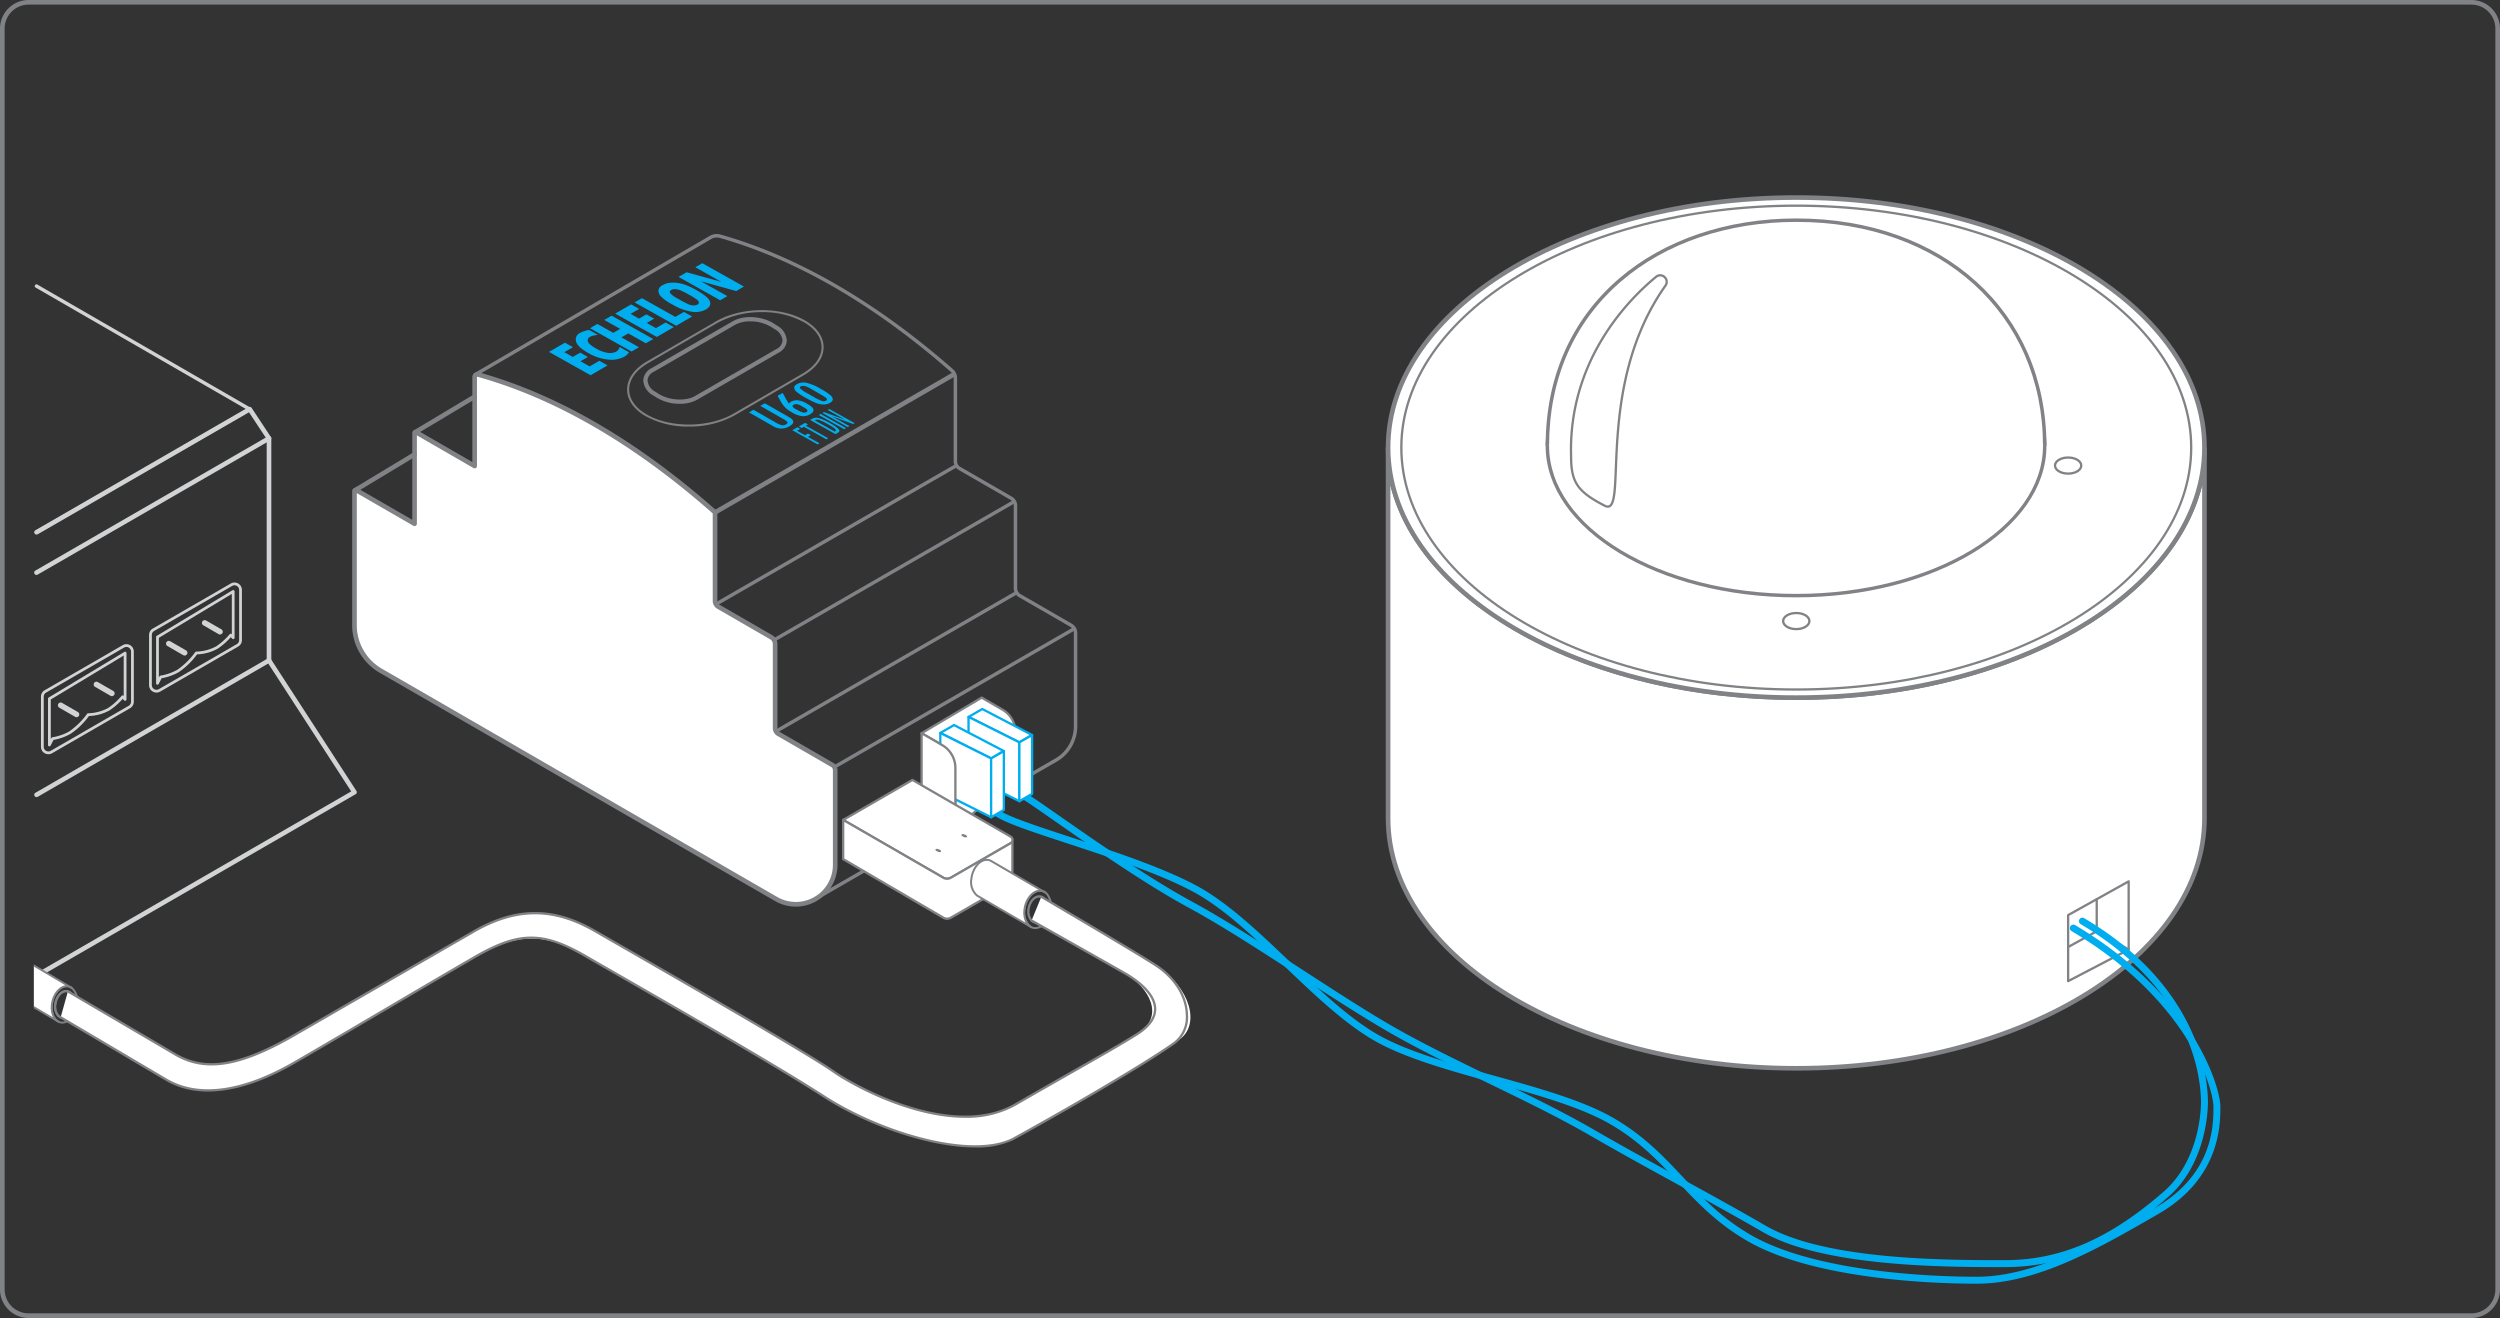 <svg xmlns="http://www.w3.org/2000/svg" xmlns:xlink="http://www.w3.org/1999/xlink" width="190.353mm" height="100.353mm" viewBox="0 0 539.583 284.465"><rect x="0" y="0" width="539.583" height="284.465" fill="#333333" stroke="none"/><defs><style>.cls-1{fill:none;}.cls-2{clip-path:url(#clip-path);}.cls-3{fill:#fff;}.cls-4{fill:#808285;}.cls-5{fill:#00aeef;}.cls-6{fill:#d1d3d4;}</style><clipPath id="clip-path"><rect class="cls-1" x="7.306" y="0.5" width="531.777" height="283.465" rx="5.633" ry="5.633"/></clipPath></defs><title>10. Echelon à réseau LON</title><g id="Layer_2" data-name="Layer 2"><g id="_10._Echelon_à_réseau_LON" data-name="10. Echelon à réseau LON"><g id="Expanded"><rect class="cls-1" x="0.5" y="0.5" width="538.583" height="283.465" rx="5.669" ry="5.669"/><g class="cls-2"><path class="cls-3" d="M299.594,176.605c0,29.805,39.444,53.967,88.101,53.967s88.101-24.162,88.101-53.967v-80c0,29.805-39.444,53.967-88.101,53.967s-88.101-24.162-88.101-53.967Z"/><path class="cls-4" d="M387.695,231.072c-48.855,0-88.601-24.434-88.601-54.467v-80h1c0,29.481,39.298,53.467,87.601,53.467s87.601-23.985,87.601-53.467h1v80C476.296,206.639,436.55,231.072,387.695,231.072ZM300.095,104.797v71.809c0,29.481,39.298,53.467,87.601,53.467s87.601-23.985,87.601-53.467V104.797c-6.447,26.16-43.275,46.275-87.601,46.275S306.542,130.957,300.095,104.797Z"/><ellipse class="cls-3" cx="387.695" cy="96.605" rx="88.101" ry="53.967"/><path class="cls-4" d="M387.695,151.072c-48.855,0-88.601-24.434-88.601-54.467s39.746-54.467,88.601-54.467,88.601,24.434,88.601,54.467S436.55,151.072,387.695,151.072Zm0-107.934c-48.303,0-87.601,23.985-87.601,53.467s39.298,53.467,87.601,53.467,87.601-23.985,87.601-53.467S435.998,43.139,387.695,43.139Z"/><path class="cls-4" d="M387.695,136.032c-1.73,0-3.085-.873-3.085-1.987s1.355-1.986,3.085-1.986,3.085.872,3.085,1.986S389.425,136.032,387.695,136.032Zm0-3.474c-1.401,0-2.585.681-2.585,1.486s1.183,1.487,2.585,1.487,2.585-.681,2.585-1.487S389.097,132.559,387.695,132.559Z"/><path class="cls-4" d="M446.372,102.471c-1.73,0-3.084-.872-3.084-1.986s1.355-1.986,3.084-1.986,3.085.872,3.085,1.986S448.102,102.471,446.372,102.471Zm0-3.473c-1.4,0-2.584.681-2.584,1.486s1.184,1.486,2.584,1.486,2.585-.681,2.585-1.486S447.773,98.998,446.372,98.998Z"/><path class="cls-4" d="M387.695,149.069c-47.139,0-85.489-23.535-85.489-52.464s38.35-52.464,85.489-52.464,85.489,23.535,85.489,52.464S434.834,149.069,387.695,149.069Zm0-104.428c-46.863,0-84.989,23.311-84.989,51.964s38.126,51.964,84.989,51.964,84.989-23.311,84.989-51.964S434.559,44.642,387.695,44.642Z"/><path class="cls-4" d="M446.372,212.012a.249.249,0,0,1-.25-.25v-14.25a.251.251,0,0,1,.128-.219l13.065-7.283a.257.257,0,0,1,.249.003.25.25,0,0,1,.123.216v14.717a.25.25,0,0,1-.135.222l-13.065,6.816A.251.251,0,0,1,446.372,212.012Zm.25-14.354V211.35l12.564-6.556v-14.14Z"/><path class="cls-4" d="M459.437,205.195a.248.248,0,0,1-.124-.033l-6.894-3.95a.249.249,0,0,1-.126-.217v-6.924a.25.25,0,1,1,.5,0v6.779l6.768,3.878a.25.25,0,0,1-.124.467Z"/><line class="cls-3" x1="452.543" y1="200.995" x2="446.372" y2="204.395"/><polygon class="cls-4" points="446.493 204.614 446.251 204.177 452.422 200.776 452.664 201.214 446.493 204.614"/><path class="cls-4" d="M387.644,128.932c-29.802,0-54.048-14.668-54.048-32.698s24.246-32.698,54.048-32.698,54.048,14.668,54.048,32.698S417.445,128.932,387.644,128.932Zm0-64.646c-29.389,0-53.298,14.332-53.298,31.948s23.909,31.948,53.298,31.948,53.298-14.332,53.298-31.948S417.032,64.285,387.644,64.285Z"/><path class="cls-3" d="M441.316,96.234c-.001-30.586-23.978-48.713-53.621-48.713S333.97,65.587,333.971,96.234Z"/><path class="cls-4" d="M440.941,96.233c-.001-28.461-21.896-48.338-53.246-48.338-14.736,0-28.137,4.536-37.734,12.773-10.216,8.769-15.615,21.067-15.615,35.565h-.75c0-14.724,5.489-27.219,15.877-36.134,9.733-8.354,23.308-12.954,38.223-12.954,31.791,0,53.995,20.186,53.996,49.088Z"/><path class="cls-4" d="M347.02,109.593a1.714,1.714,0,0,1-.772-.215c-5.952-3.06-7.405-5.196-7.405-10.882-.627-20.982,12.681-34.219,18.432-38.936a1.597,1.597,0,0,1,2.169.061A1.631,1.631,0,0,1,359.66,61.8h0c-9.621,13.621-10.263,29.615-10.646,39.171-.195,4.87-.314,7.81-1.464,8.48A1.04,1.04,0,0,1,347.02,109.593ZM358.32,59.666a1.141,1.141,0,0,0-.73.281c-5.693,4.67-18.869,17.773-18.248,38.541,0,5.512,1.333,7.462,7.134,10.444a.843.843,0,0,0,.822.087c.914-.533,1.048-3.858,1.217-8.069.386-9.611,1.031-25.697,10.737-39.44h0a1.128,1.128,0,0,0-.149-1.523A1.169,1.169,0,0,0,358.32,59.666Z"/><path class="cls-5" d="M426.604,277.067c-7.857,0-34.645-.664-49.445-9.21-6.581-3.8-10.869-8.361-15.017-12.772-4.073-4.332-8.284-8.812-14.673-12.5-6.402-3.695-16.005-6.363-25.292-8.943-9.379-2.604-19.077-5.299-25.645-9.091-6.418-3.705-12.896-9.894-19.162-15.877-6.483-6.192-13.188-12.596-19.73-16.142-7.233-3.92-18.281-7.548-27.158-10.463-7.345-2.412-13.146-4.317-15.556-5.868a.75.75,0,1,1,.812-1.262c2.248,1.447,8.255,3.421,15.212,5.705,8.934,2.934,20.052,6.585,27.404,10.569,6.718,3.641,13.496,10.114,20.051,16.375,6.201,5.923,12.614,12.048,18.876,15.663,6.402,3.696,16.008,6.364,25.296,8.944,9.377,2.606,19.073,5.299,25.641,9.09,6.58,3.799,10.868,8.36,15.016,12.771,4.072,4.332,8.284,8.812,14.674,12.501,14.479,8.359,40.933,9.009,48.695,9.009,12.766,0,25.862-7.561,38.528-14.872,12.6-7.274,12.6-17.841,12.6-21.818,0-3.923-5.448-22.999-30.62-37.917a.75.75,0,0,1,.766-1.291c25.775,15.276,31.355,35.116,31.355,39.208,0,3.812,0,15.409-13.345,23.114C453.046,269.404,439.772,277.067,426.604,277.067Z"/><path class="cls-5" d="M432.697,273.486c-12.694,0-39.11,0-52.254-7.589-6.482-3.742-12.716-7.166-18.744-10.478s-12.26-6.733-18.747-10.479c-6.463-3.731-14.153-7.469-21.59-11.083-7.458-3.624-15.169-7.371-21.676-11.128-5.855-3.381-12.407-7.634-19.343-12.138-8.192-5.319-16.663-10.818-23.769-14.67-9.462-5.129-21.12-13.261-28.835-18.643-2.919-2.035-5.225-3.644-6.667-4.572a.75.75,0,1,1,.812-1.262c1.466.944,3.781,2.56,6.713,4.604,7.687,5.361,19.304,13.465,28.691,18.554,7.157,3.879,15.653,9.396,23.87,14.73,6.92,4.492,13.455,8.735,19.276,12.097,6.46,3.73,14.148,7.465,21.581,11.078,7.461,3.625,15.175,7.374,21.684,11.133,6.474,3.737,12.699,7.156,18.72,10.463,6.035,3.314,12.275,6.742,18.771,10.493,12.796,7.388,38.939,7.388,51.504,7.388,11.994,0,22.574-4.561,34.306-14.792,7.817-6.815,8.043-17.966,8.043-19.215,0-5.425-1.873-24.233-25.971-38.515a.75.75,0,1,1,.766-1.291C474.62,212.86,476.546,232.355,476.546,237.98c0,1.319-.24,13.095-8.557,20.346C455.965,268.81,445.08,273.486,432.697,273.486Z"/><path class="cls-3" d="M180.264,186.665l0-20.45a1.298,1.298,0,0,0-.649-1.124l-11.614-6.705a1.413,1.413,0,0,1-.706-1.224V139.02a1.722,1.722,0,0,0-.861-1.492l-11.371-6.565a1.474,1.474,0,0,1-.737-1.277l0-19.101Q128.744,87.95,103.161,80.83a.566.566,0,0,0-.714.547v19.209l-12.644-7.3a.217.217,0,0,0-.326.188l0,19.576-12.544-7.243a.283.283,0,0,0-.425.245l0,28.891a11.339,11.339,0,0,0,5.669,9.82l85.332,49.266A8.504,8.504,0,0,0,180.264,186.665Z"/><path class="cls-4" d="M171.761,195.683a8.974,8.974,0,0,1-4.502-1.221l-85.332-49.267a11.869,11.869,0,0,1-5.919-10.252V106.053a.783.783,0,0,1,1.176-.678l11.794,6.809v-18.71a.717.717,0,0,1,1.076-.62L101.947,99.72V81.377a1.06,1.06,0,0,1,.424-.852,1.048,1.048,0,0,1,.925-.177c17.048,4.744,34.328,14.791,51.36,29.863a.498.498,0,0,1,.169.374v19.101a.979.979,0,0,0,.487.845l11.371,6.564a2.228,2.228,0,0,1,1.111,1.925v18.142a.917.917,0,0,0,.456.791l11.614,6.705a1.806,1.806,0,0,1,.899,1.557v20.45a9.036,9.036,0,0,1-9.004,9.018ZM77.008,106.429v28.515a10.87,10.87,0,0,0,5.419,9.387l85.332,49.267a8.004,8.004,0,0,0,12.006-6.932v-20.45a.802.802,0,0,0-.4-.691l-11.613-6.705a1.916,1.916,0,0,1-.956-1.656V139.02a1.228,1.228,0,0,0-.611-1.06l-11.371-6.564a1.979,1.979,0,0,1-.987-1.71v-18.875C136.961,95.924,119.872,86,103.027,81.311l-.08.066v19.209a.5.5,0,0,1-.75.433l-12.22-7.054V113.05a.5.5,0,0,1-.75.433Zm12.545-12.71.001.001Z"/><rect class="cls-4" x="150.312" y="95.11" width="59.904" height="0.999" transform="translate(-23.651 103.022) rotate(-30.023)"/><path class="cls-4" d="M89.647,93.769a.5.5,0,0,1-.257-.929L102.19,85.182a.5.5,0,0,1,.514.858L89.904,93.697A.491.491,0,0,1,89.647,93.769Z"/><path class="cls-4" d="M76.629,106.327a.5.5,0,0,1-.259-.928l12.849-7.753a.5.5,0,1,1,.517.856l-12.849,7.753A.499.499,0,0,1,76.629,106.327Z"/><rect class="cls-4" x="150.312" y="115.187" width="59.904" height="0.751" transform="translate(-33.624 105.49) rotate(-29.967)"/><rect class="cls-4" x="163.282" y="142.627" width="59.903" height="0.751" transform="translate(-45.597 115.637) rotate(-29.967)"/><rect class="cls-4" x="163.282" y="122.674" width="59.903" height="0.751" transform="translate(-35.631 112.97) rotate(-29.967)"/><rect class="cls-4" x="176.252" y="150.114" width="59.904" height="0.751" transform="translate(-47.603 123.116) rotate(-29.967)"/><path class="cls-4" d="M176.705,193.954a.375.375,0,0,1-.188-.7l51.525-29.709a8.077,8.077,0,0,0,3.725-6.832V136.659a1.615,1.615,0,0,0-.804-1.394l-11.055-6.382a2.227,2.227,0,0,1-1.111-1.924V109.142a1.48,1.48,0,0,0-.736-1.277l-11.159-6.441a2.155,2.155,0,0,1-1.074-1.86l.001-17.936a1.824,1.824,0,0,0-.622-1.371c-16.558-14.505-33.344-24.232-49.892-28.911a2.327,2.327,0,0,0-1.785.23l-50.723,29.58a.375.375,0,1,1-.377-.648l50.724-29.581a3.08,3.08,0,0,1,2.364-.303c16.657,4.711,33.54,14.491,50.183,29.069a2.575,2.575,0,0,1,.878,1.936l-.001,17.936a1.399,1.399,0,0,0,.699,1.21l11.159,6.442a2.232,2.232,0,0,1,1.111,1.927V126.96a1.473,1.473,0,0,0,.736,1.273l11.055,6.383a2.366,2.366,0,0,1,1.179,2.043v20.054a8.832,8.832,0,0,1-4.085,7.473l-51.54,29.719A.385.385,0,0,1,176.705,193.954Z"/><path class="cls-4" d="M146.72,87.155a9.635,9.635,0,0,1-5.06-1.377l-.695-.443a3.971,3.971,0,0,1-2.126-3.254,3.139,3.139,0,0,1,1.763-2.611l17.587-10.153c2.323-1.342,6.273-1.117,8.805.5l.694.445a3.966,3.966,0,0,1,2.126,3.253,3.138,3.138,0,0,1-1.763,2.61L150.463,86.279A7.601,7.601,0,0,1,146.72,87.155Zm15.201-17.792a6.664,6.664,0,0,0-3.272.752L141.061,80.269a2.261,2.261,0,0,0-1.303,1.833,3.101,3.101,0,0,0,1.701,2.457l.695.443c2.231,1.428,5.826,1.647,7.847.478l17.587-10.154h0a2.259,2.259,0,0,0,1.303-1.833,3.097,3.097,0,0,0-1.701-2.455l-.694-.445A8.766,8.766,0,0,0,161.921,69.363Z"/><path class="cls-4" d="M148.681,92.066a18.765,18.765,0,0,1-9.518-2.346c-2.478-1.5-3.832-3.519-3.812-5.686.021-2.294,1.554-4.44,4.314-6.043L154.572,69.34c5.481-3.181,14.173-3.204,19.377-.056,2.478,1.5,3.832,3.518,3.812,5.686-.021,2.294-1.554,4.441-4.315,6.043L158.54,89.665A20.072,20.072,0,0,1,148.681,92.066Zm15.751-24.69a19.602,19.602,0,0,0-9.637,2.349L139.888,78.377c-2.62,1.52-4.073,3.531-4.093,5.662-.018,2.004,1.26,3.887,3.599,5.301,5.079,3.075,13.567,3.047,18.924-.059l14.906-8.652h0c2.62-1.52,4.074-3.531,4.094-5.662.018-2.004-1.26-3.887-3.599-5.301A18.308,18.308,0,0,0,164.432,67.376Z"/><path class="cls-3" d="M198.911,158.256l4.458,2.574a5.669,5.669,0,0,1,2.835,4.91V178.93l10.97-9.681,2-11.191a5.669,5.669,0,0,0-2.835-4.91l-4.458-2.574Z"/><path class="cls-4" d="M206.204,179.18a.233.233,0,0,1-.102-.022.248.248,0,0,1-.147-.228v-13.19a5.434,5.434,0,0,0-2.71-4.693l-4.458-2.573a.253.253,0,0,1-.125-.216.246.246,0,0,1,.123-.216l12.97-7.682a.248.248,0,0,1,.252-.002l4.458,2.574a5.936,5.936,0,0,1,2.959,5.126l-2.004,11.235a.245.245,0,0,1-.081.143l-10.969,9.681A.248.248,0,0,1,206.204,179.18Zm-6.798-20.927,4.088,2.359a5.936,5.936,0,0,1,2.96,5.127V178.376l10.488-9.257,1.984-11.105a5.428,5.428,0,0,0-2.713-4.649l-4.331-2.501Z"/><polygon class="cls-3" points="209.042 154.737 212.005 153.027 222.757 158.64 220.012 160.225 209.042 154.737"/><path class="cls-5" d="M220.012,160.476a.255.255,0,0,1-.112-.026l-10.97-5.488a.25.25,0,0,1-.013-.44l2.963-1.71a.253.253,0,0,1,.24-.005l10.752,5.613a.25.25,0,0,1,.01.439l-2.745,1.585A.25.25,0,0,1,220.012,160.476Zm-10.442-5.754,10.434,5.22,2.234-1.29-10.227-5.339Z"/><polygon class="cls-3" points="209.042 154.737 209.042 167.436 220.012 172.924 220.012 160.225 209.042 154.737"/><path class="cls-5" d="M220.012,173.174a.257.257,0,0,1-.112-.026l-10.97-5.488a.25.25,0,0,1-.138-.224V154.737a.251.251,0,0,1,.118-.213.255.255,0,0,1,.244-.011l10.97,5.488a.25.25,0,0,1,.138.224v12.698a.251.251,0,0,1-.118.213A.257.257,0,0,1,220.012,173.174Zm-10.72-5.893,10.47,5.238V160.38l-10.47-5.238Z"/><polygon class="cls-3" points="220.012 172.924 222.757 171.339 222.757 158.64 220.012 160.225 220.012 172.924"/><path class="cls-5" d="M220.012,173.174a.249.249,0,0,1-.25-.25V160.226a.252.252,0,0,1,.125-.217l2.745-1.585a.249.249,0,0,1,.25,0,.252.252,0,0,1,.125.217v12.698a.252.252,0,0,1-.125.217l-2.745,1.585A.249.249,0,0,1,220.012,173.174Zm.25-12.804v12.121l2.245-1.297V159.073Z"/><polygon class="cls-3" points="202.949 158.201 205.912 156.49 216.664 162.104 213.919 163.689 202.949 158.201"/><path class="cls-5" d="M213.919,163.939a.256.256,0,0,1-.112-.026l-10.97-5.487a.25.25,0,0,1-.013-.44l2.963-1.711a.25.25,0,0,1,.24-.005l10.752,5.613a.25.25,0,0,1,.01.439l-2.745,1.585A.25.25,0,0,1,213.919,163.939Zm-10.442-5.753,10.434,5.219,2.234-1.29-10.226-5.339Z"/><polygon class="cls-3" points="202.949 158.201 202.949 170.899 213.919 176.387 213.919 163.689 202.949 158.201"/><path class="cls-5" d="M213.919,176.638a.256.256,0,0,1-.112-.026l-10.97-5.488a.25.25,0,0,1-.138-.224V158.201a.251.251,0,0,1,.118-.213.255.255,0,0,1,.244-.011l10.97,5.487a.251.251,0,0,1,.138.224v12.699a.251.251,0,0,1-.118.213A.257.257,0,0,1,213.919,176.638Zm-10.72-5.893,10.47,5.238V163.843l-10.47-5.237Z"/><polygon class="cls-3" points="213.919 176.387 216.664 174.802 216.664 162.104 213.919 163.689 213.919 176.387"/><path class="cls-5" d="M213.919,176.638a.249.249,0,0,1-.25-.25V163.689a.252.252,0,0,1,.125-.217l2.745-1.585a.249.249,0,0,1,.25,0,.252.252,0,0,1,.125.217v12.699a.252.252,0,0,1-.125.217l-2.745,1.585A.249.249,0,0,1,213.919,176.638Zm.25-12.805v12.122l2.245-1.297V162.536Z"/><path class="cls-3" d="M198.911,158.256l4.458,2.574a5.669,5.669,0,0,1,2.835,4.91V178.93l-7.293-3.278Z"/><path class="cls-4" d="M206.204,179.18a.25.25,0,0,1-.102-.021l-7.293-3.277a.251.251,0,0,1-.147-.229V158.256a.252.252,0,0,1,.125-.217.248.248,0,0,1,.25,0l4.458,2.573a5.936,5.936,0,0,1,2.96,5.127v13.19a.25.25,0,0,1-.25.25Zm-7.043-3.69,6.793,3.053V165.739a5.434,5.434,0,0,0-2.71-4.693l-4.083-2.357Z"/><g id="_1" data-name="1"><path class="cls-3" d="M196.933,168.336l-14.948,8.63,21.605,12.474a1.633,1.633,0,0,0,1.633,0l12.906-7.451a.817.817,0,0,0,0-1.415Z"/><path class="cls-4" d="M204.407,189.908a1.88,1.88,0,0,1-.941-.252L181.86,177.183a.251.251,0,0,1,0-.434l14.948-8.63a.249.249,0,0,1,.25,0l21.196,12.237a1.067,1.067,0,0,1,0,1.849l-12.906,7.451A1.88,1.88,0,0,1,204.407,189.908Zm-21.922-12.942,21.23,12.257a1.378,1.378,0,0,0,1.383,0l12.906-7.451a.566.566,0,0,0,0-.982l-21.071-12.165Z"/><path class="cls-4" d="M212.001,193.866a2.216,2.216,0,0,1-1.69-.795,4.485,4.485,0,0,1-.861-3.48c.287-2.328,1.877-4.222,3.545-4.222a2.22,2.22,0,0,1,1.692.795,4.491,4.491,0,0,1,.859,3.48h0C215.259,191.973,213.669,193.866,212.001,193.866Zm.993-8.064c-1.457,0-2.854,1.724-3.115,3.843a4.06,4.06,0,0,0,.755,3.141,1.799,1.799,0,0,0,1.367.649c1.457,0,2.854-1.724,3.115-3.843a4.052,4.052,0,0,0-.754-3.14A1.796,1.796,0,0,0,212.994,185.802Zm2.337,3.816h0Z"/><path class="cls-4" d="M223.455,200.525a2.217,2.217,0,0,1-1.691-.795,4.487,4.487,0,0,1-.859-3.48c.287-2.328,1.877-4.222,3.545-4.222a2.217,2.217,0,0,1,1.691.795,4.487,4.487,0,0,1,.859,3.48C226.713,198.632,225.123,200.525,223.455,200.525Zm.994-8.065c-1.457,0-2.854,1.724-3.115,3.843a4.056,4.056,0,0,0,.754,3.141,1.799,1.799,0,0,0,1.367.649c1.457,0,2.854-1.724,3.115-3.843a4.056,4.056,0,0,0-.754-3.141A1.799,1.799,0,0,0,224.449,192.461Z"/><ellipse class="cls-4" cx="202.516" cy="183.564" rx="0.289" ry="0.657" transform="translate(-40.689 308.303) rotate(-69.343)"/><ellipse class="cls-4" cx="208.123" cy="180.384" rx="0.289" ry="0.657" transform="translate(-34.085 311.491) rotate(-69.343)"/><path class="cls-3" d="M218.518,181.764,205.224,189.44a1.633,1.633,0,0,1-1.633,0l-21.605-12.474v8.458l21.602,12.638a1.633,1.633,0,0,0,1.641.005l12.871-7.43a.817.817,0,0,0,.408-.706Z"/><path class="cls-4" d="M204.413,198.535a1.879,1.879,0,0,1-.951-.258L181.859,185.64a.249.249,0,0,1-.124-.216v-8.458a.252.252,0,0,1,.125-.217.249.249,0,0,1,.25,0l21.605,12.474a1.378,1.378,0,0,0,1.383,0l13.295-7.675a.248.248,0,0,1,.25,0,.252.252,0,0,1,.125.217l-.01,8.165a1.073,1.073,0,0,1-.534.924l-12.87,7.43A1.882,1.882,0,0,1,204.413,198.535ZM182.235,185.28l21.479,12.565a1.383,1.383,0,0,0,1.391.004l12.87-7.43a.57.57,0,0,0,.284-.491l.009-7.73-12.919,7.458a1.885,1.885,0,0,1-1.883,0l-21.23-12.258Z"/><path class="cls-3" d="M213.815,185.767l11.862,6.913a1.947,1.947,0,0,0-1.228-.435c-1.565,0-3.056,1.805-3.33,4.032-.224,1.816.431,3.352,1.529,3.857l-11.774-6.844a3.876,3.876,0,0,1-1.21-3.673c.274-2.227,1.765-4.032,3.33-4.032A1.917,1.917,0,0,1,213.815,185.767Z"/><path class="cls-4" d="M222.558,200.33a2.219,2.219,0,0,1-.367-.212l-11.425-6.641a4.107,4.107,0,0,1-1.316-3.886c.287-2.328,1.877-4.222,3.545-4.222a2.15,2.15,0,0,1,.912.2l.017.01,11.336,6.606a2.212,2.212,0,0,1,.552.324l-.243.355-.504-.294a1.729,1.729,0,0,0-.614-.111c-1.457,0-2.854,1.724-3.115,3.843a3.716,3.716,0,0,0,1.1,3.456l.322.188Zm-9.563-14.528c-1.457,0-2.854,1.724-3.115,3.843a3.687,3.687,0,0,0,1.119,3.47l10.347,6.013a4.918,4.918,0,0,1-.44-2.876c.27-2.194,1.698-4.002,3.258-4.203l-10.447-6.09A1.714,1.714,0,0,0,212.994,185.802Z"/><path class="cls-4" d="M223.607,199.324a1.635,1.635,0,0,1-1.249-.586,3.211,3.211,0,0,1-.62-2.491c.208-1.691,1.332-3.017,2.559-3.017h0a1.637,1.637,0,0,1,1.248.585,3.214,3.214,0,0,1,.62,2.492h0C225.958,197.999,224.834,199.324,223.607,199.324Zm.69-5.594c-.962,0-1.888,1.156-2.062,2.577a2.713,2.713,0,0,0,.499,2.1,1.151,1.151,0,0,0,.874.417c.962,0,1.887-1.156,2.062-2.577h0a2.712,2.712,0,0,0-.499-2.1A1.149,1.149,0,0,0,224.297,193.731Z"/></g><path class="cls-5" d="M131.13,78.864l-3.672,2.123-8.97-5.036,3.442-1.99,1.731.972-1.862,1.077,1.824,1.024L125.22,76.11l1.666.935-1.597.923,1.982,1.113,2.092-1.21Z"/><path class="cls-5" d="M135.75,76.027a2.552,2.552,0,0,1-1.024.963,5.879,5.879,0,0,1-3.41.621,10.455,10.455,0,0,1-4.347-1.423q-2.341-1.315-2.639-2.489a1.557,1.557,0,0,1,.881-1.856,5.948,5.948,0,0,1,1.956-.621l1.882,1.056a9.998,9.998,0,0,0-1.251.221,2.444,2.444,0,0,0-.448.202.826.826,0,0,0-.464.989q.16.627,1.705,1.494a6.974,6.974,0,0,0,2.694.992,2.996,2.996,0,0,0,1.756-.307,1.325,1.325,0,0,0,.663-.991Z"/><path class="cls-5" d="M127.336,70.836l1.591-.92,3.426,1.923,1.491-.862-3.426-1.923,1.591-.92,8.97,5.036-1.591.92-3.792-2.129-1.479.855,3.792,2.129-1.603.927Z"/><path class="cls-5" d="M145.421,70.602l-3.672,2.123-8.97-5.036,3.442-1.99,1.731.972L136.09,67.747l1.824,1.024,1.597-.923,1.666.935-1.597.923,1.982,1.113,2.092-1.21Z"/><path class="cls-5" d="M149.379,68.314l-3.442,1.99-8.97-5.036,1.579-.913,7.203,4.044,1.862-1.077Z"/><path class="cls-5" d="M145.028,65.665a8.959,8.959,0,0,1-2.436-1.751,1.778,1.778,0,0,1-.479-1.286,1.575,1.575,0,0,1,.917-1.087,3.75,3.75,0,0,1,1.415-.495,7.3,7.3,0,0,1,1.625.002,7.859,7.859,0,0,1,1.882.442,15.794,15.794,0,0,1,2.293,1.093q2.708,1.52,2.998,2.526t-.882,1.684a4.827,4.827,0,0,1-2.976.505A11.95,11.95,0,0,1,145.028,65.665Zm1.134-1.278.575.323a19.843,19.843,0,0,0,1.94,1.002,2.807,2.807,0,0,0,1.034.208,1.686,1.686,0,0,0,.857-.201.461.461,0,0,0,.267-.441.984.984,0,0,0-.435-.62,14.266,14.266,0,0,0-1.733-1.081,17.364,17.364,0,0,0-1.756-.895,3.587,3.587,0,0,0-1.129-.268,1.58,1.58,0,0,0-.898.167q-.507.293-.196.723A4.943,4.943,0,0,0,146.161,64.388Z"/><path class="cls-5" d="M160.56,61.849l-1.68.971-7.533-2.094-.024.014,5.659,3.177-1.544.893-8.984-5.044,1.739-1.005,7.418,2.063.03-.017-5.573-3.129,1.509-.872Z"/><path class="cls-5" d="M170.326,90.05q1.727.986.101,1.92a3.308,3.308,0,0,1-3.501.045l-5.268-3.009.966-.555,4.878,2.787a4.627,4.627,0,0,0,1.228.539,1.299,1.299,0,0,0,.92-.184c.318-.183.412-.357.28-.524a3.962,3.962,0,0,0-1.004-.71l-4.824-2.756.966-.555Z"/><path class="cls-5" d="M170.279,87.133a1.237,1.237,0,0,1,.419-.411,2.599,2.599,0,0,1,1.438-.329,4.898,4.898,0,0,1,2.053.751q1.291.738,1.391,1.263.101.526-.769,1.026a2.822,2.822,0,0,1-1.722.38,5.323,5.323,0,0,1-2.058-.748,9.421,9.421,0,0,1-1.157-.755,4.694,4.694,0,0,1-.751-.755,8.04,8.04,0,0,1-.655-.986l-.635-1.136,1.09-.626.806,1.467Zm1.803,1.341a5.206,5.206,0,0,0,1.207.546,1.038,1.038,0,0,0,.795-.093q.585-.336-.548-.984l-.098-.043-.114-.065-.223-.14-.108-.062a2.649,2.649,0,0,0-1.063-.409,1.118,1.118,0,0,0-.602.116q-.358.206-.245.424a1.931,1.931,0,0,0,.711.558l.109.049Z"/><path class="cls-5" d="M172.022,82.905a2.923,2.923,0,0,1,1.992-.291,10.695,10.695,0,0,1,3.19,1.356,11.483,11.483,0,0,1,2.11,1.407,1.152,1.152,0,0,1,.422.853q-.03.393-.616.729a2.706,2.706,0,0,1-1.386.345,4.504,4.504,0,0,1-1.597-.321,19.583,19.583,0,0,1-2.41-1.223,10.329,10.329,0,0,1-1.857-1.246,1.251,1.251,0,0,1-.452-.854q.001-.41.592-.749Zm3.567,1.328-.244-.139q-.802-.458-1.12-.598a2.777,2.777,0,0,0-.728-.197,1.018,1.018,0,0,0-.658.086c-.242.139-.255.319-.04.537a7.15,7.15,0,0,0,1.361.92l.222.127.244.127.244.139.574.341.168.096a10.903,10.903,0,0,0,1.699.834,1.164,1.164,0,0,0,.98-.02c.171-.098.234-.211.192-.34a1.099,1.099,0,0,0-.439-.453q-.375-.259-1.887-1.123l-.288-.165Z"/><path class="cls-5" d="M172.734,92.564l-.707.405,1.724.964.632-.362.622.348-.632.362,2.496,1.396-.41.235-5.464-3.055,1.116-.639Z"/><path class="cls-5" d="M174.391,91.615l-.47.269,4.842,2.707-.415.237-4.842-2.707-.468.268-.622-.348,1.353-.775Z"/><path class="cls-5" d="M174.861,90.642l.598-.343a1.763,1.763,0,0,1,1.237-.066,9.863,9.863,0,0,1,2.383,1.055A8.135,8.135,0,0,1,181,92.607q.407.471-.15.79l-.526.301Zm.977.077,4.349,2.432q.26-.149.224-.322t-.438-.473a13.33,13.33,0,0,0-1.336-.822,11.274,11.274,0,0,0-1.788-.859,1.171,1.171,0,0,0-.955.013Z"/><path class="cls-5" d="M176.718,89.578l.415-.238,5.464,3.055-.415.237Z"/><path class="cls-5" d="M184.458,91.33l-.326.186-4.534-1.648-.008.006,3.748,2.096-.371.213-5.464-3.055.33-.189,4.536,1.646.013-.004L178.63,88.484l.364-.208Z"/><path class="cls-1" d="M7.879,144.91l14.001-8.084a1.266,1.266,0,0,1,1.9,1.097v10.526a1.266,1.266,0,0,1-.633,1.097L7.879,158.361V171.552L58.06,142.538V94.616L7.879,123.588Zm23.388-12.772a1.267,1.267,0,0,1,.633-1.097l16.373-9.454a1.266,1.266,0,0,1,1.9,1.097v10.526a1.266,1.266,0,0,1-.633,1.097l-16.373,9.454a1.266,1.266,0,0,1-1.9-1.097Z"/><path class="cls-6" d="M7.879,211.105a.5.5,0,0,1-.25-.933l68.173-39.359L57.899,143.209l-49.77,28.775a.5.5,0,0,1-.5-.865l50.182-29.014a.501.501,0,0,1,.67.16L76.928,170.71a.5.5,0,0,1-.17.705L8.129,211.037A.496.496,0,0,1,7.879,211.105Z"/><path class="cls-6" d="M7.879,115.261a.375.375,0,0,1-.188-.7l45.458-26.244L7.691,62.071a.375.375,0,0,1,.375-.65l46.02,26.57a.376.376,0,0,1,0,.65l-46.02,26.569A.382.382,0,0,1,7.879,115.261Z"/><path class="cls-6" d="M7.879,124.088a.5.5,0,0,1-.25-.933L57.351,94.448l-3.609-5.464L8.129,115.318a.5.5,0,0,1-.5-.865L53.649,87.884a.498.498,0,0,1,.667.157l4.161,6.3a.499.499,0,0,1-.167.708L8.129,124.02A.496.496,0,0,1,7.879,124.088Z"/><path class="cls-6" d="M58.06,143.038a.5.5,0,0,1-.5-.5V94.616a.5.5,0,0,1,1,0v47.922A.5.5,0,0,1,58.06,143.038Z"/><path class="cls-6" d="M33.774,149.481a1.608,1.608,0,0,1-1.601-1.603V137.051a1.604,1.604,0,0,1,.801-1.387l16.839-9.723a1.601,1.601,0,0,1,2.401,1.387v10.826a1.604,1.604,0,0,1-.801,1.387l-16.838,9.723A1.6,1.6,0,0,1,33.774,149.481Zm16.838-23.157a.999.999,0,0,0-.501.136l-16.839,9.723a1.007,1.007,0,0,0-.502.869V147.877a1.004,1.004,0,0,0,1.506.869l16.838-9.723a1.006,1.006,0,0,0,.502-.869V127.328a1.007,1.007,0,0,0-1.004-1.005Z"/><path class="cls-6" d="M47.482,136.946a.59.59,0,0,1-.298-.08l-3.318-1.916a.598.598,0,0,1,.598-1.035l3.318,1.916a.598.598,0,0,1-.3,1.115Z"/><path class="cls-6" d="M39.852,141.49a.592.592,0,0,1-.298-.08l-3.439-1.985a.598.598,0,0,1,.598-1.035l3.439,1.985a.598.598,0,0,1-.3,1.115Z"/><path class="cls-6" d="M33.991,147.785a.334.334,0,0,1-.069-.008.299.299,0,0,1-.23-.291v-9.991a.298.298,0,0,1,.144-.256l16.34-9.842a.299.299,0,0,1,.453.256v9.991a.299.299,0,0,1-.517.205l-.302-.321a14.328,14.328,0,0,1-2.831,2.483,9.809,9.809,0,0,1-4.453,1.22,15.761,15.761,0,0,1-3.97,3.854,11.645,11.645,0,0,1-3.677,1.306l-.623,1.23A.299.299,0,0,1,33.991,147.785Zm.299-10.121v8.571l.128-.252a.3.3,0,0,1,.23-.162,11.059,11.059,0,0,0,3.615-1.256,15.953,15.953,0,0,0,3.866-3.802.3.3,0,0,1,.239-.125,9.579,9.579,0,0,0,4.29-1.131,14.162,14.162,0,0,0,2.91-2.615.305.305,0,0,1,.222-.11.34.34,0,0,1,.229.094l.014.015v-8.709Z"/><path class="cls-6" d="M10.442,162.789a1.607,1.607,0,0,1-1.602-1.604V150.359a1.606,1.606,0,0,1,.8-1.387L26.48,139.25a1.601,1.601,0,0,1,2.402,1.387v10.826a1.607,1.607,0,0,1-.801,1.387l-16.839,9.723A1.599,1.599,0,0,1,10.442,162.789ZM27.28,139.632a1.002,1.002,0,0,0-.502.136L9.94,149.49a1.008,1.008,0,0,0-.501.869v10.826a1.003,1.003,0,0,0,1.505.869l16.839-9.723a1.006,1.006,0,0,0,.502-.869V140.637a1.006,1.006,0,0,0-1.004-1.005Z"/><path class="cls-6" d="M24.15,150.254a.591.591,0,0,1-.298-.08l-3.318-1.916a.598.598,0,1,1,.598-1.035l3.318,1.916a.598.598,0,0,1-.3,1.115Z"/><path class="cls-6" d="M16.52,154.799a.591.591,0,0,1-.298-.08l-3.439-1.985a.598.598,0,0,1,.598-1.035l3.439,1.985a.598.598,0,0,1-.3,1.115Z"/><path class="cls-6" d="M10.659,161.094a.335.335,0,0,1-.069-.008.299.299,0,0,1-.229-.291v-9.991a.298.298,0,0,1,.144-.256l16.339-9.842a.299.299,0,0,1,.453.256v9.991a.298.298,0,0,1-.517.204l-.301-.32a14.356,14.356,0,0,1-2.831,2.483,9.811,9.811,0,0,1-4.454,1.22,15.739,15.739,0,0,1-3.969,3.853,11.621,11.621,0,0,1-3.677,1.307l-.623,1.23A.299.299,0,0,1,10.659,161.094Zm.299-10.121v8.571l.128-.252a.3.3,0,0,1,.23-.162,11.048,11.048,0,0,0,3.615-1.257,15.938,15.938,0,0,0,3.866-3.801.299.299,0,0,1,.239-.125,9.583,9.583,0,0,0,4.29-1.131,14.15,14.15,0,0,0,2.91-2.616.303.303,0,0,1,.222-.11.336.336,0,0,1,.229.095l.013.013V141.49Z"/><path class="cls-1" d="M11.432,219.05a3.436,3.436,0,0,0,.187.417A3.458,3.458,0,0,1,11.432,219.05Z"/><path class="cls-1" d="M11.179,217.737c.008.16.021.317.044.469C11.2,218.054,11.187,217.897,11.179,217.737Z"/><path class="cls-1" d="M12.085,220.113a2.181,2.181,0,0,0,.287.249A2.167,2.167,0,0,1,12.085,220.113Z"/><path class="cls-1" d="M11.991,220.022a2.744,2.744,0,0,1-.315-.44A2.729,2.729,0,0,0,11.991,220.022Z"/><path class="cls-1" d="M15.229,213.077l-.114-.067c-.05-.022-.101-.042-.153-.059A1.836,1.836,0,0,1,15.229,213.077Z"/><path class="cls-1" d="M14.883,212.929a1.813,1.813,0,0,0-.487-.072A1.813,1.813,0,0,1,14.883,212.929Z"/><path class="cls-1" d="M11.263,218.437a4.213,4.213,0,0,0,.104.411A4.235,4.235,0,0,1,11.263,218.437Z"/><path class="cls-1" d="M11.167,217.516a5.6,5.6,0,0,1,.037-.73A5.599,5.599,0,0,0,11.167,217.516Z"/><polygon class="cls-4" points="15.341 213.375 15.353 213.343 15.336 213.372 15.271 213.327 15.489 212.972 15.559 213.019 15.341 213.375"/><path class="cls-4" d="M13.443,220.925a2.018,2.018,0,0,1-1.03-.293,1.621,1.621,0,0,1-.164-.102,2.344,2.344,0,0,1-.312-.272,1.183,1.183,0,0,1-.102-.099,3.047,3.047,0,0,1-.34-.473c-.016-.027-.028-.056-.041-.083a4.317,4.317,0,0,1-.217-.482c-.018-.049-.033-.097-.048-.145l-.021-.066c-.043-.141-.079-.284-.109-.434-.016-.079-.03-.159-.043-.242-.023-.157-.037-.321-.046-.489l-.004-.068c-.004-.053-.007-.105-.008-.159a5.744,5.744,0,0,1,.04-.759c.275-2.267,1.799-4.112,3.397-4.112a1.991,1.991,0,0,1,.544.081.902.902,0,0,1,.091.025,1.497,1.497,0,0,1,.236.107l.352.205a4,4,0,0,1,1.223,3.745C16.566,219.079,15.042,220.925,13.443,220.925Zm.952-7.859c-1.395,0-2.733,1.681-2.983,3.746a5.368,5.368,0,0,0-.036.702c0,.046.004.091.007.136l.005.076a4.419,4.419,0,0,0,.042.449c.011.075.023.147.038.22.027.137.061.267.1.393l.021.067c.013.042.025.084.04.125a3.289,3.289,0,0,0,.176.39l.03.064a2.554,2.554,0,0,0,.314.452l.085.08a1.988,1.988,0,0,0,.26.226c.035.025.069.045.103.066a1.656,1.656,0,0,0,.848.251c1.395,0,2.733-1.681,2.983-3.746a3.655,3.655,0,0,0-1.048-3.353l-.308-.178a1.126,1.126,0,0,0-.174-.081l-.067-.018A1.603,1.603,0,0,0,14.396,213.065Zm-.824,6.804a1.599,1.599,0,0,1-1.218-.573,3.275,3.275,0,0,1-.627-2.535c.204-1.685,1.344-3.058,2.541-3.058a1.599,1.599,0,0,1,1.218.573,3.275,3.275,0,0,1,.627,2.535C15.908,218.497,14.769,219.869,13.571,219.869Zm.696-5.748c-.993,0-1.947,1.207-2.127,2.69a2.863,2.863,0,0,0,.525,2.208,1.195,1.195,0,0,0,.905.432c.993,0,1.947-1.207,2.127-2.69h0a2.863,2.863,0,0,0-.525-2.208A1.195,1.195,0,0,0,14.268,214.121Z"/><path class="cls-4" d="M12.38,220.616l-.026-.016a.79.79,0,0,1-.076-.046l.227-.351.09.054Z"/><path class="cls-3" d="M7.306,217.374l5.092,3.01c-.009-.006-.017-.016-.026-.023a2.181,2.181,0,0,1-.287-.249c-.031-.031-.065-.057-.094-.09a2.729,2.729,0,0,1-.315-.44c-.021-.036-.036-.078-.056-.115a3.436,3.436,0,0,1-.187-.417c-.024-.065-.043-.134-.064-.202a4.213,4.213,0,0,1-.104-.411c-.015-.076-.029-.153-.041-.232-.022-.152-.036-.308-.044-.469-.004-.074-.011-.145-.011-.221a5.599,5.599,0,0,1,.037-.73c.263-2.17,1.692-3.929,3.191-3.929a1.813,1.813,0,0,1,.487.072c.026.007.053.013.079.021.052.017.103.038.153.059l-7.809-4.629"/><path class="cls-4" d="M12.291,220.564l-5.092-3.01a.209.209,0,0,1,.213-.359l4.025,2.38a4.136,4.136,0,0,1-.201-.452c-.018-.052-.035-.103-.051-.154l-.018-.058c-.043-.14-.079-.283-.109-.433-.016-.079-.03-.159-.043-.242-.023-.157-.037-.321-.046-.489l-.004-.068c-.004-.053-.007-.105-.008-.159a5.744,5.744,0,0,1,.04-.759c.259-2.138,1.63-3.901,3.126-4.095l-6.925-4.104a.208.208,0,0,1-.073-.286.211.211,0,0,1,.286-.073l7.81,4.628-.188.372c-.045-.018-.089-.037-.135-.052l-.069-.019a1.603,1.603,0,0,0-.435-.066c-1.395,0-2.733,1.681-2.983,3.746a5.206,5.206,0,0,0-.036.702c0,.046.004.091.007.136l.005.076a4.419,4.419,0,0,0,.042.449c.011.075.023.147.038.22.027.137.061.267.1.393l.018.059c.014.045.027.09.043.134a3.289,3.289,0,0,0,.176.39l.03.064a2.543,2.543,0,0,0,.314.452c.01.011.023.022.037.035l.048.045a2.012,2.012,0,0,0,.261.227l-.003.005.014.008Z"/><path class="cls-3" d="M15.38,213.149a1.879,1.879,0,0,0-.265-.139l.114.067C15.278,213.103,15.332,213.119,15.38,213.149Z"/><path class="cls-4" d="M15.269,213.326l-.001-.001a.622.622,0,0,0-.061-.029.682.682,0,0,1-.072-.033l-.125-.073.19-.371a2.373,2.373,0,0,1,.292.154h0Z"/><path class="cls-3" d="M12.67,220.545c-.053-.025-.1-.063-.151-.093-.01-.006-.022-.009-.032-.015Z"/><path class="cls-4" d="M12.584,220.735a.787.787,0,0,1-.111-.065l-.093-.055.206-.363a1.09,1.09,0,0,1,.107.064l.001.001.082.048Z"/><path class="cls-3" d="M15.572,213.281c-.037-.03-.078-.053-.117-.08.014.01.025.024.039.034Z"/><path class="cls-4" d="M15.465,213.46l-.135-.092.247-.338c.068.046.097.065.123.086Z"/><path class="cls-3" d="M12.398,220.384l.089.052c.01.006.021.009.032.015-.05-.029-.099-.057-.147-.09C12.381,220.368,12.389,220.378,12.398,220.384Z"/><path class="cls-4" d="M12.419,220.636l-.182-.114.258-.329c.032.023.066.043.101.064Z"/><path class="cls-3" d="M14.962,212.951c-.026-.008-.053-.014-.079-.021C14.909,212.937,14.936,212.942,14.962,212.951Z"/><path class="cls-4" d="M14.894,213.148l-.04-.011.082-.41a.948.948,0,0,1,.095.026Z"/><path class="cls-3" d="M11.222,218.205c.012.079.026.155.041.232C11.248,218.361,11.234,218.284,11.222,218.205Z"/><path class="cls-4" d="M11.06,218.478c-.017-.08-.031-.16-.044-.243l.414-.061c.011.075.023.147.038.22Z"/><path class="cls-3" d="M15.494,213.235c-.014-.01-.025-.024-.039-.034-.025-.018-.05-.035-.075-.051-.048-.03-.102-.046-.151-.072Z"/><path class="cls-4" d="M15.388,213.414l-.266-.157.201-.365a1.13,1.13,0,0,1,.168.081l.052.034a.677.677,0,0,1,.076.06Z"/><path class="cls-3" d="M11.368,218.848c.021.068.04.137.064.202C11.408,218.984,11.389,218.916,11.368,218.848Z"/><path class="cls-4" d="M11.235,219.12l-.001-.002c-.018-.049-.033-.1-.049-.15l-.018-.058.398-.126.021.07c.013.042.025.084.04.125Z"/><path class="cls-3" d="M12.085,220.113c-.031-.031-.065-.057-.094-.09C12.02,220.055,12.054,220.081,12.085,220.113Z"/><path class="cls-4" d="M11.938,220.26l-.03-.028a.712.712,0,0,1-.073-.071l.31-.278.003.003.085.08Z"/><path class="cls-3" d="M11.619,219.467c.02.037.035.079.056.115C11.654,219.546,11.639,219.504,11.619,219.467Z"/><path class="cls-4" d="M11.493,219.685c-.015-.025-.027-.054-.04-.081l.351-.235.03.064Z"/><path class="cls-3" d="M11.179,217.737c-.004-.074-.011-.145-.011-.221C11.168,217.591,11.175,217.663,11.179,217.737Z"/><path class="cls-4" d="M10.97,217.747l-.004-.069c-.004-.053-.007-.105-.008-.159l.418-.006c0,.047.004.092.007.137l.005.076Z"/><path class="cls-4" d="M13.571,219.91a1.639,1.639,0,0,1-1.248-.587,3.316,3.316,0,0,1-.638-2.567c.21-1.734,1.345-3.094,2.582-3.094a1.639,1.639,0,0,1,1.248.587,3.318,3.318,0,0,1,.638,2.567C15.943,218.551,14.809,219.91,13.571,219.91Zm.696-5.748c-.973,0-1.908,1.19-2.086,2.654a2.817,2.817,0,0,0,.516,2.176,1.153,1.153,0,0,0,.874.418c.973,0,1.908-1.19,2.086-2.654a2.817,2.817,0,0,0-.516-2.176A1.153,1.153,0,0,0,14.268,214.162Z"/><path class="cls-3" d="M35.674,232.905c7.018,4.261,16.812,2.815,27.864-3.566s28.936-17.014,38.909-22.772,15.836-4.884,24.015-.162,39.272,22.414,51.316,30.203,31.571,13.823,40.801,9.254c13.119-7.223,29.578-16.997,35.99-21.51,4.444-3.128,2.567-11.064-5.169-16.048-4.975-3.205-24.692-14.644-24.692-14.644l-2.105,5.121s14.943,8.293,20.084,11.224,9.216,9.471,2.425,13.392l-25.939,14.976c-12.97,7.488-33.111-2.777-39.471-7.237s-43.138-25.482-51.316-30.203-16.246-5.596-26.22.162L63.538,223.398c-11.052,6.381-18.922,8.296-25.939,4.035L14.658,213.97l-1.564,5.599Z"/><path class="cls-4" d="M208.304,241.268c-11.565.001-24.162-6.712-28.745-9.925-5.497-3.856-34.305-20.419-46.606-27.492-1.983-1.14-3.595-2.066-4.691-2.699-8.883-5.128-16.892-5.08-25.97.162L63.663,223.615c-11.955,6.901-19.544,8.069-26.194,4.032l-22.938-13.462a.25.25,0,1,1,.254-.432l22.94,13.464c6.472,3.929,13.914,2.762,25.688-4.036L102.041,200.88c9.25-5.342,17.415-5.39,26.47-.162,1.097.634,2.708,1.56,4.69,2.7,13.35,7.675,41.129,23.646,46.645,27.515,6.06,4.248,26.266,14.695,39.202,7.225,4.947-2.855,8.863-5.082,12.317-7.046,5.507-3.131,9.485-5.393,13.616-7.926,2.741-1.682,4.116-3.516,4.085-5.452-.055-3.462-4.566-6.405-6.503-7.51-5.082-2.897-19.89-11.246-20.039-11.33a.25.25,0,0,1,.246-.436c.148.084,14.957,8.434,20.041,11.332,2.498,1.425,6.697,4.35,6.755,7.936.034,2.125-1.421,4.106-4.323,5.886-4.139,2.538-8.12,4.802-13.631,7.935-3.454,1.964-7.368,4.19-12.314,7.045A21.735,21.735,0,0,1,208.304,241.268Z"/><path class="cls-4" d="M210.469,247.666c-9.913,0-23.361-4.726-32.826-10.848-9.952-6.435-32.888-19.61-45.209-26.689-2.575-1.478-4.681-2.688-6.097-3.508-8.653-5.012-13.546-5.738-23.765.162-4.864,2.808-11.503,6.713-18.531,10.847-7.235,4.255-14.717,8.656-20.378,11.925-11.399,6.579-21.123,7.811-28.119,3.562l-22.576-13.334a.25.25,0,1,1,.254-.43L35.801,232.69c6.836,4.149,16.383,2.915,27.612-3.567,5.659-3.268,13.141-7.667,20.375-11.923,7.028-4.134,13.668-8.039,18.534-10.849,9.649-5.569,14.865-5.602,24.265-.162,1.416.82,3.521,2.029,6.096,3.508,12.325,7.081,35.269,20.26,45.231,26.702,12.4,8.019,31.655,13.645,40.554,9.24,11.94-6.574,27.945-15.867,34.845-20.723a6.725,6.725,0,0,0,2.611-5.812c-.081-3.996-2.571-7.954-6.66-10.589-4.913-3.165-24.401-14.607-24.598-14.723a.25.25,0,1,1,.254-.432c.196.115,19.692,11.562,24.615,14.734,4.229,2.725,6.804,6.836,6.889,10.998a7.213,7.213,0,0,1-2.824,6.231c-6.914,4.867-22.939,14.172-34.9,20.757A18.73,18.73,0,0,1,210.469,247.666Z"/></g><path class="cls-4" d="M533.414,284.465H6.17A6.176,6.176,0,0,1,0,278.296V6.17A6.177,6.177,0,0,1,6.17,0H533.414a6.176,6.176,0,0,1,6.169,6.17v272.126A6.176,6.176,0,0,1,533.414,284.465ZM6.17,1A5.176,5.176,0,0,0,1,6.17v272.126a5.175,5.175,0,0,0,5.17,5.169H533.414a5.174,5.174,0,0,0,5.169-5.169V6.17A5.175,5.175,0,0,0,533.414,1Z"/></g></g></g></svg>